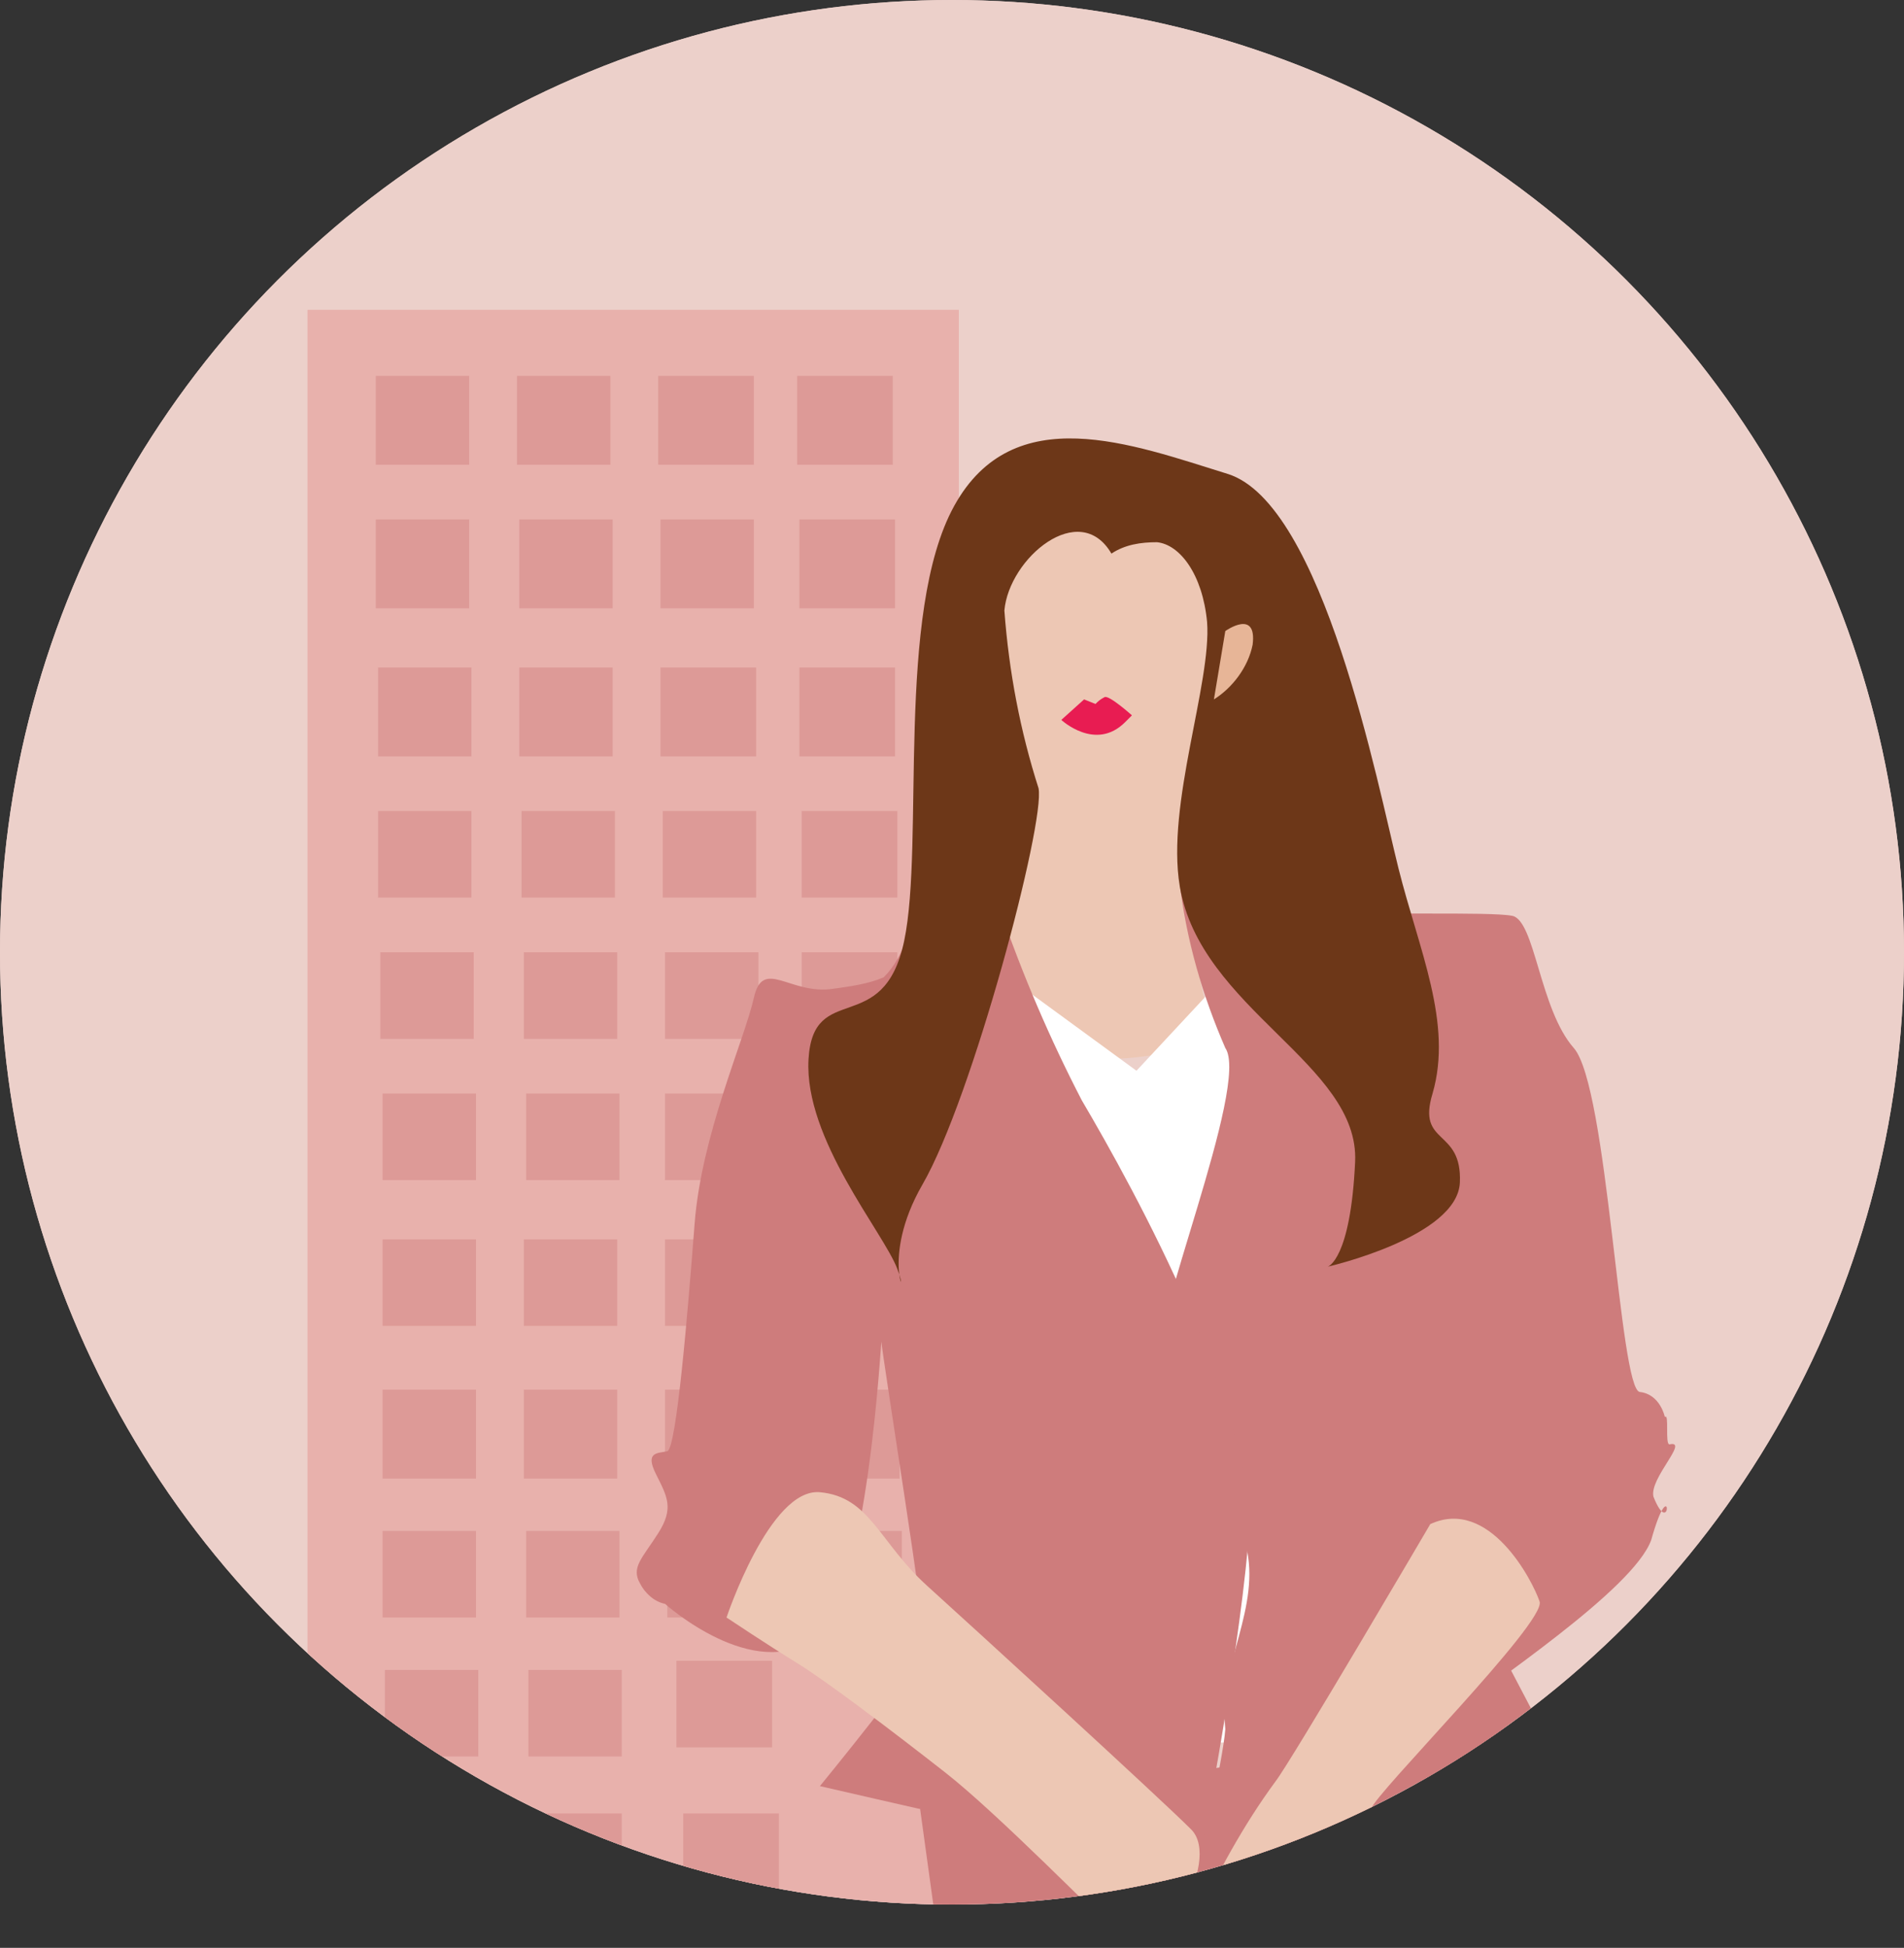 <?xml version="1.0" encoding="utf-8"?>
<!-- Generator: Adobe Illustrator 25.3.1, SVG Export Plug-In . SVG Version: 6.00 Build 0)  -->
<svg version="1.1" id="レイヤー_1" xmlns="http://www.w3.org/2000/svg" xmlns:xlink="http://www.w3.org/1999/xlink" x="0px"
	 y="0px" viewBox="0 0 83.6 85.5" style="enable-background:new 0 0 83.6 85.5;" xml:space="preserve">
<rect x="0" y="0" width="83.6" height="85.5" fill="#333333" stroke="none"/>
<style type="text/css">
	.st0{fill:#ECD0CA;}
	.st1{clip-path:url(#SVGID_2_);fill:#E8B1AC;}
	.st2{clip-path:url(#SVGID_2_);fill:#DD9A97;}
	.st3{clip-path:url(#SVGID_2_);fill:#CE7C7C;}
	.st4{clip-path:url(#SVGID_2_);fill:#EDC7B4;}
	.st5{clip-path:url(#SVGID_2_);fill:#FFFFFF;}
	.st6{clip-path:url(#SVGID_2_);fill:#6D3718;}
	.st7{clip-path:url(#SVGID_2_);fill:#E7B597;}
	.st8{clip-path:url(#SVGID_2_);fill:#E81C52;}
</style>
<circle class="st0" cx="41.8" cy="41.8" r="41.8"/>
<g>
	<defs>
		<circle id="SVGID_1_" cx="41.8" cy="41.8" r="41.8"/>
	</defs>
	<use xlink:href="#SVGID_1_"  style="overflow:visible;fill:#ECD0CA;"/>
	<clipPath id="SVGID_2_">
		<use xlink:href="#SVGID_1_"  style="overflow:visible;"/>
	</clipPath>
	<rect x="13.5" y="13.6" class="st1" width="28.6" height="70.7"/>
	<rect x="16.5" y="16.5" class="st2" width="4.1" height="3.9"/>
	<rect x="22.7" y="16.5" class="st2" width="4.1" height="3.9"/>
	<rect x="28.9" y="16.5" class="st2" width="4.2" height="3.9"/>
	<rect x="35" y="16.5" class="st2" width="4.2" height="3.9"/>
	<rect x="16.5" y="22.8" class="st2" width="4.1" height="3.9"/>
	<rect x="22.8" y="22.8" class="st2" width="4.1" height="3.9"/>
	<rect x="29" y="22.8" class="st2" width="4.1" height="3.9"/>
	<rect x="35.1" y="22.8" class="st2" width="4.2" height="3.9"/>
	<rect x="16.6" y="29.3" class="st2" width="4.1" height="3.9"/>
	<rect x="22.8" y="29.3" class="st2" width="4.1" height="3.9"/>
	<rect x="29" y="29.3" class="st2" width="4.2" height="3.9"/>
	<rect x="35.1" y="29.3" class="st2" width="4.2" height="3.9"/>
	<rect x="16.6" y="35.6" class="st2" width="4.1" height="3.8"/>
	<rect x="22.9" y="35.6" class="st2" width="4.1" height="3.8"/>
	<rect x="29.1" y="35.6" class="st2" width="4.1" height="3.8"/>
	<rect x="35.2" y="35.6" class="st2" width="4.2" height="3.8"/>
	<rect x="16.7" y="41.8" class="st2" width="4.1" height="3.8"/>
	<rect x="23" y="41.8" class="st2" width="4.1" height="3.8"/>
	<rect x="29.2" y="41.8" class="st2" width="4.1" height="3.8"/>
	<rect x="35.2" y="41.8" class="st2" width="4.2" height="3.8"/>
	<rect x="16.8" y="48" class="st2" width="4.1" height="3.8"/>
	<rect x="23.1" y="48" class="st2" width="4.1" height="3.8"/>
	<rect x="29.2" y="48" class="st2" width="4.2" height="3.8"/>
	<rect x="35.3" y="48" class="st2" width="4.2" height="3.8"/>
	<rect x="16.8" y="54.4" class="st2" width="4.1" height="3.8"/>
	<rect x="23" y="54.4" class="st2" width="4.1" height="3.8"/>
	<rect x="29.2" y="54.4" class="st2" width="4.2" height="3.8"/>
	<rect x="35.3" y="54.4" class="st2" width="4.2" height="3.8"/>
	<rect x="16.8" y="61" class="st2" width="4.1" height="3.9"/>
	<rect x="23" y="61" class="st2" width="4.1" height="3.9"/>
	<rect x="29.2" y="61" class="st2" width="4.2" height="3.9"/>
	<rect x="35.3" y="61" class="st2" width="4.2" height="3.9"/>
	<rect x="16.8" y="67.2" class="st2" width="4.1" height="3.8"/>
	<rect x="23.1" y="67.2" class="st2" width="4.1" height="3.8"/>
	<rect x="29.3" y="67.2" class="st2" width="4.1" height="3.8"/>
	<rect x="35.4" y="67.2" class="st2" width="4.2" height="3.8"/>
	<polyline class="st3" points="40.4,79.4 41.2,85.2 71,84.4 67.9,75.6 	"/>
	<path class="st4" d="M45.2,45.5l-1-4.1l0.5-7.1c-1-0.9-1.6-2.2-1.5-3.6l0.2-3.2c0,0,1.6-5.9,5.4-5.6c2.4,0.1,4.3,2.2,4.2,4.6v0.4
		L53,28.1c0,0,1-0.9,1.3-0.2s0.5,0.8-0.5,2c-0.6,0.7-1,1.5-1.3,2.4l-0.6,5.5c0,0,0.8,7.2,1.7,7.8C53.7,45.5,47.9,47.7,45.2,45.5z"/>
	<path class="st5" d="M44.7,43.2l5.2,3.8l4.1-4.4c0,0,9.2,22.6,8.1,25.5s0.8,8.3,0.8,8.3l-21.3,0.2L44.7,43.2z"/>
	<path class="st3" d="M61.4,66.8c-0.5,0.6,2.2,8.6,2.2,8.6c1.8-1.5,8.1-5.6,8.9-7.8c0.9-3.2,0.9,0.1,0.1-1.9
		c-0.2-0.8,1.6-2.5,0.7-2.3c-0.2,0,0-1.4-0.2-1.2c0,0-0.2-1-1.1-1.1S70.6,47.7,69.1,46s-1.7-5.6-2.7-5.8s-6.2,0-7.9-0.2
		c-1.8-0.3-3.6-0.8-5.4-1.5c0,0-1.3-0.4-1.3,0.3c0.3,2.5,1,4.9,2,7.2c1.1,1.6-3.4,12.4-2.9,13.9c1,2.6,2.5,5.4,3.8,7.9
		c0.7,2.8-1.2,5.2-0.9,8.1c-0.1,1.4-1.2,6.1-1.2,6.1c1.9-0.9,14.5-5.4,16.1-6.6c0.8-1-1,0.5-1,0.5l-5.3-10.1"/>
	<path class="st3" d="M52.6,82c0,0,1.7-8.6,2.2-14.2s-5-15.6-7.3-19.5c-1.4-2.7-2.6-5.5-3.6-8.4l-0.3-1.4c0,0-3.7,1.9-3.8,2.7
		c-0.2,0.6-0.5,1.2-1,1.7c-0.7,0.3-1.5,0.4-2.2,0.5c-1.9,0.3-3.1-1.4-3.5,0.4s-2.3,6-2.6,9.9s-0.8,9.9-1.2,10s-1,0-0.5,1
		s0.8,1.5,0.1,2.6s-1.2,1.5-0.8,2.2c0.2,0.4,0.6,0.8,1.1,0.9c0,0,3.9,3.5,6.6,1.5c2.3-1.6,2.9-13.4,2.9-13c0.1,1,2,12.8,1.9,13.4
		s-4.6,6.1-4.6,6.1S52,82.1,52.6,82z"/>
	<path class="st4" d="M62.8,66.9c0,0-6.1,10.4-6.8,11.3c-1.4,1.9-2.6,4.1-3.6,6.3c-0.2-1.6,7.7-3.5,7.8-5.1c0.2-0.7,7.7-8.2,7.4-9.1
		S65.4,65.7,62.8,66.9z"/>
	<path class="st4" d="M31.9,71c0,0,1.9-5.7,4.1-5.5s2.6,2.2,4.7,4.1s10.2,9.3,11.6,10.7s-1.5,6.2-2.8,5s-5.7-5.7-8-7.5
		s-5.2-4-6.5-4.8S31.9,71,31.9,71z"/>
	<path class="st6" d="M48.8,24.3c0.6-0.4,1.3-0.5,2-0.5c1,0.1,2,1.4,2.2,3.5c0.2,2.7-1.8,8-1.2,11.6c0.9,5.4,7.9,7.8,7.7,12.1
		s-1.2,4.6-1.2,4.6s5.7-1.3,5.8-3.7s-1.9-1.6-1.2-3.9c0.9-3.1-0.6-6.3-1.5-9.9s-3.3-16-7.5-17.3s-9.4-3.3-12,1.4S40.6,37,39.7,41.3
		s-4,1.7-4.2,5.2s3.3,7.6,3.9,9.2s-0.8-0.4,1.1-3.7c2.2-3.8,5.4-15.9,5.1-17.4c-0.8-2.5-1.3-5.1-1.5-7.8
		C44.3,24.5,47.4,21.9,48.8,24.3z"/>
	<path class="st7" d="M53.8,27.7c0,0,1.4-1,1.2,0.6c-0.2,1-0.9,1.9-1.7,2.4"/>
	<path class="st8" d="M46.6,31.6c0,0,1.5,1.4,2.8,0.1l0.3-0.3c0,0-1-0.9-1.2-0.8c-0.2,0.1-0.3,0.2-0.4,0.3l-0.5-0.2L46.6,31.6z"/>
	<rect x="16.9" y="73.3" class="st2" width="4.1" height="3.8"/>
	<rect x="23.2" y="73.3" class="st2" width="4.1" height="3.8"/>
	<rect x="17" y="79.6" class="st2" width="4.1" height="3.8"/>
	<rect x="23.2" y="79.6" class="st2" width="4.1" height="3.8"/>
	<rect x="29.7" y="72.9" class="st2" width="4.2" height="3.8"/>
	<rect x="30" y="79.6" class="st2" width="4.2" height="3.8"/>
</g>
</svg>
